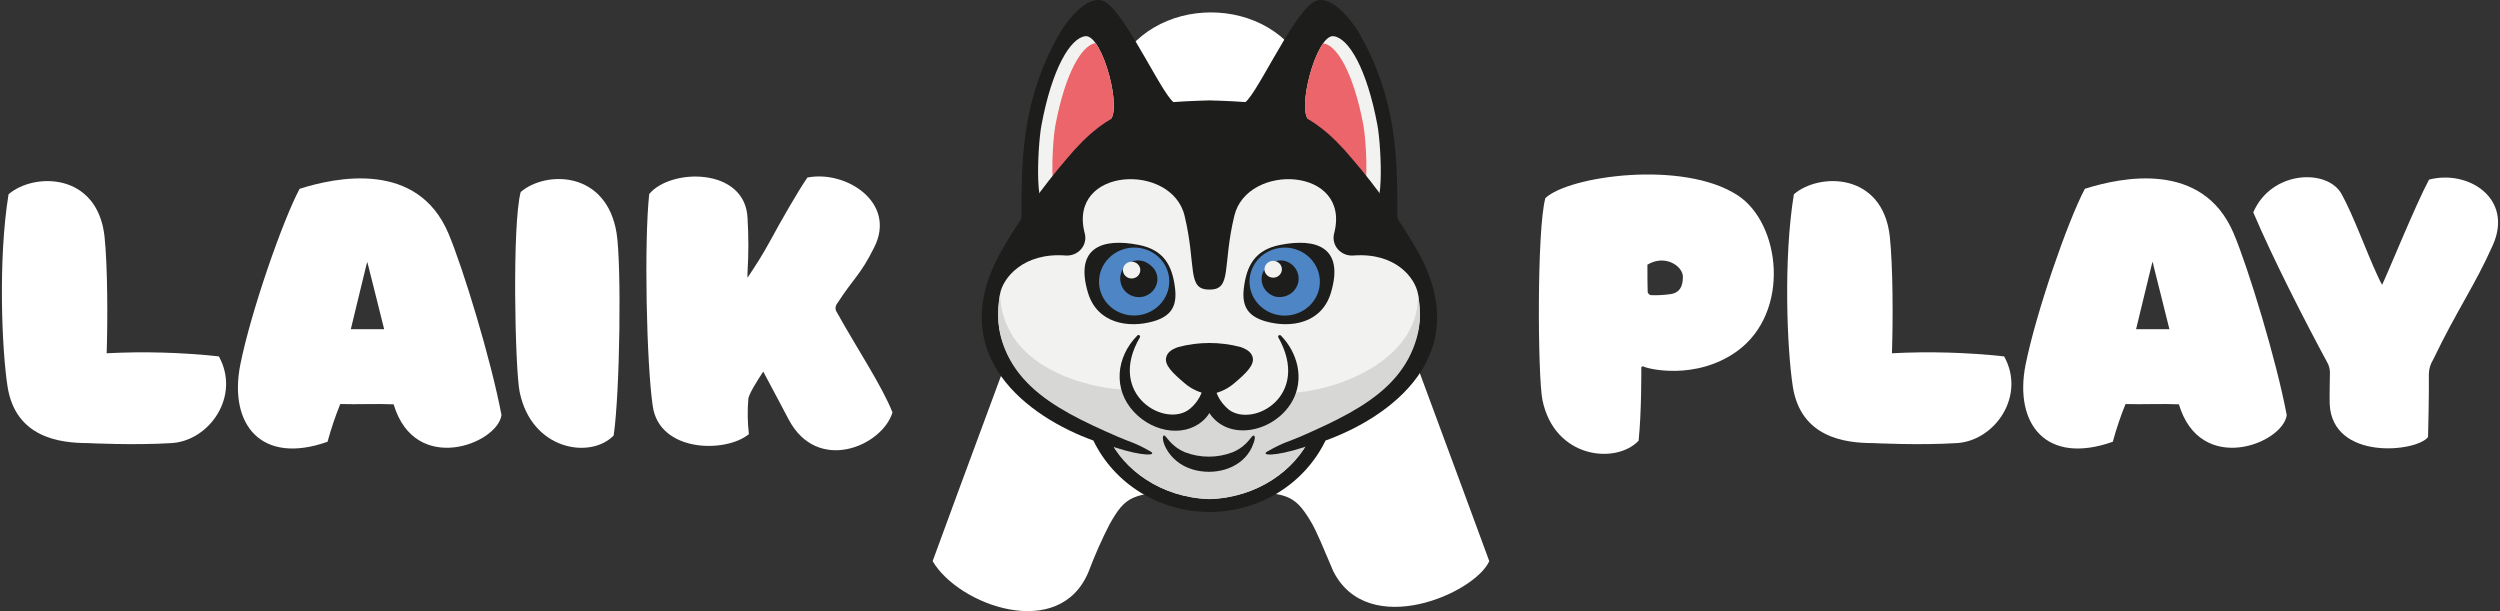 <svg width="180" height="44" viewBox="0 0 180 44" fill="none" xmlns="http://www.w3.org/2000/svg">
<rect x="0" y="0" width="180" height="44" fill="#333333" stroke="none"/>
<g clip-path="url(#clip0_80_111)">
<path d="M6.312 31.902C4.304 31.902 1.104 31.504 0.54 27.81C0.131 25.155 -0.144 18.647 0.616 13.989C2.411 12.426 6.996 12.387 7.524 17.007C7.756 19.231 7.756 23.078 7.68 25.435C10.374 25.296 13.076 25.371 15.758 25.66C17.336 28.506 15.092 31.731 12.363 31.902C9.634 32.073 6.312 31.902 6.312 31.902Z" fill="white"/>
<path d="M21.571 13.594C24.242 12.744 30.058 11.558 32.284 16.8C33.337 19.287 35.364 25.925 36.106 29.884C35.834 31.949 29.881 34.277 28.342 29.111C27.121 29.055 25.747 29.129 24.499 29.09C24.139 29.978 23.833 30.885 23.583 31.807C18.784 33.504 16.461 30.542 17.3 26.264C18.058 22.473 20.323 15.951 21.571 13.594ZM27.659 23.701C27.286 22.172 26.898 20.683 26.526 19.175C26.498 19.063 26.441 18.857 26.441 18.857C26.441 18.857 26.383 19.063 26.352 19.193C26.001 20.668 25.628 22.143 25.259 23.701H27.659Z" fill="white"/>
<path d="M44.184 31.353C42.544 33.07 38.27 32.448 37.412 28.205C37.08 26.527 36.866 16.11 37.492 13.821C39.305 12.275 43.674 12.275 44.397 16.8C44.748 19.051 44.644 28.197 44.184 31.353Z" fill="white"/>
<path d="M55.555 17.157C56.166 16.025 57.408 13.839 58.132 12.783C60.901 12.237 64.57 14.573 62.949 17.798C61.935 19.833 61.526 19.928 60.278 21.851C60.204 21.942 60.162 22.054 60.159 22.17C60.155 22.285 60.191 22.399 60.26 22.494C61.682 25.058 63.517 27.804 64.259 29.695C63.517 32.126 58.852 34.12 56.785 30.203C56.376 29.412 55.87 28.489 54.954 26.754C54.505 27.433 53.959 28.3 53.882 28.695C53.809 29.549 53.821 30.407 53.919 31.259C52.243 32.636 47.462 32.58 46.995 29.223C46.546 26.093 46.369 17.514 46.742 13.971C48.302 12.086 53.687 12.048 53.824 15.724C53.901 17.001 53.901 18.282 53.824 19.559C53.813 19.703 53.813 19.848 53.824 19.992C54.462 19.025 54.813 18.515 55.555 17.157Z" fill="white"/>
<path d="M118.309 26.376H118.272C118.247 26.392 118.22 26.404 118.193 26.415C118.182 26.425 118.176 26.439 118.174 26.453C118.174 26.772 118.193 29.698 117.979 31.731C116.358 33.448 111.91 33.032 111.052 28.781C110.719 27.102 110.643 16.544 111.266 14.264C112.963 12.659 121.197 11.511 125.098 14.054C128.203 16.054 128.963 22.465 125.062 25.291C122.094 27.415 118.602 26.565 118.309 26.376ZM118.614 19.043C118.614 19.833 118.614 20.361 118.632 21.022C118.632 21.099 118.77 21.249 118.846 21.249C119.336 21.271 119.827 21.245 120.311 21.172C120.894 21.078 121.169 20.683 121.169 19.928C121.169 19.172 119.908 18.287 118.623 19.051L118.614 19.043Z" fill="white"/>
<path d="M134.855 31.902C132.843 31.902 129.644 31.504 129.079 27.81C128.67 25.155 128.395 18.647 129.159 13.989C130.951 12.426 135.536 12.387 136.064 17.007C136.299 19.231 136.299 23.078 136.22 25.435C138.914 25.296 141.616 25.371 144.297 25.66C145.879 28.506 143.635 31.731 140.903 31.902C138.17 32.073 134.855 31.902 134.855 31.902Z" fill="white"/>
<path d="M150.11 13.594C152.784 12.744 158.597 11.558 160.822 16.8C161.875 19.287 163.902 25.925 164.644 29.884C164.373 31.949 158.423 34.277 156.881 29.111C155.66 29.055 154.286 29.129 153.038 29.09C152.677 29.978 152.372 30.885 152.122 31.807C147.323 33.504 145.003 30.542 145.839 26.264C146.608 22.473 148.861 15.951 150.11 13.594ZM156.197 23.701C155.828 22.172 155.437 20.683 155.065 19.175C155.065 19.093 154.982 18.842 154.982 18.842C154.982 18.842 154.924 19.06 154.891 19.193C154.54 20.668 154.167 22.143 153.798 23.701H156.197Z" fill="white"/>
<path d="M174.89 12.933C177.68 12.198 180.977 14.255 179.493 17.63C178.208 20.532 176.898 22.323 175.183 25.904C174.986 26.218 174.881 26.576 174.877 26.943C174.899 28.601 174.819 31.185 174.819 31.468C173.98 32.56 167.911 33.182 167.737 29.073C167.718 28.621 167.755 27.037 167.755 26.792C167.748 26.533 167.674 26.28 167.541 26.055C165.96 23.134 163.619 18.553 162.236 15.29C163.542 12.255 167.581 12.125 168.595 13.972C169.434 15.479 170.426 18.231 171.15 19.777C171.229 19.966 171.455 20.432 171.513 20.503C171.855 19.824 173.952 14.668 174.89 12.933Z" fill="white"/>
<path d="M107.227 40.401C107.227 40.374 94.475 5.853 94.161 5.236C91.697 -0.552 82.682 -0.555 80.216 5.236C79.91 5.847 67.134 40.377 67.15 40.401C69.006 43.584 76.308 46.239 78.384 41.144C78.819 39.991 79.319 38.861 79.883 37.761C81.043 35.696 81.544 35.448 85.351 35.421C86.221 35.421 88.263 35.421 88.947 35.421C92.625 35.448 93.181 35.586 94.341 37.486C94.833 38.297 95.315 39.551 95.993 41.121C98.493 46.1 106.204 42.723 107.227 40.401ZM87.188 15.325L90.134 24.839H84.242L87.188 15.325Z" fill="white"/>
<path d="M73.493 17.621C73.735 13.918 72.883 8.537 76.146 2.658C76.971 1.183 78.491 -0.531 79.602 0.159C81.193 1.153 83.971 7.487 84.657 7.425L73.493 17.621Z" fill="#1D1D1B"/>
<path d="M89.502 7.425C90.189 7.487 92.964 1.153 94.558 0.159C95.669 -0.531 97.189 1.177 98.014 2.658C101.283 8.537 100.425 13.918 100.664 17.621L89.502 7.425Z" fill="#1D1D1B"/>
<path d="M78.149 2.605C77.071 2.723 75.74 4.93 74.98 9.042C74.702 10.546 74.409 16.352 75.725 14.405L79.834 8.709C80.906 8.183 79.395 2.472 78.149 2.605Z" fill="#F2F2F1"/>
<path d="M99.18 9.042C98.42 4.93 97.088 2.723 96.008 2.605C94.765 2.472 93.26 8.183 94.326 8.709L98.432 14.405C99.751 16.352 99.457 10.546 99.18 9.042Z" fill="#F2F2F1"/>
<path d="M75.988 9.021C75.801 10.03 75.609 13.151 75.988 14.036L79.831 8.706C80.692 8.284 79.883 4.508 78.888 3.1C77.902 3.227 76.699 5.248 75.988 9.021Z" fill="#EB656A"/>
<path d="M95.269 3.121C94.271 4.514 93.462 8.29 94.326 8.726L98.166 14.036C98.542 13.125 98.35 10.021 98.166 9.021C97.458 5.257 96.258 3.236 95.269 3.121Z" fill="#EB656A"/>
<path d="M87.079 7.228C82.219 7.369 79.959 7.641 76.772 11.47C75.019 13.515 73.462 15.71 72.12 18.028C67.815 25.624 74.144 30.064 78.723 31.719C79.465 33.256 80.646 34.556 82.126 35.467C83.606 36.378 85.325 36.862 87.08 36.862C88.835 36.862 90.554 36.378 92.034 35.467C93.514 34.556 94.695 33.256 95.437 31.719C100.016 30.064 106.342 25.624 102.04 18.028C100.698 15.71 99.14 13.514 97.385 11.47C94.201 7.641 91.942 7.369 87.079 7.228Z" fill="#1D1D1B"/>
<path d="M87.079 20.848C85.43 20.869 86.163 19.172 85.29 15.538C84.374 11.679 76.855 12.015 78.1 16.797C78.154 16.994 78.158 17.201 78.112 17.399C78.067 17.598 77.973 17.783 77.838 17.94C77.703 18.096 77.532 18.219 77.338 18.299C77.144 18.378 76.933 18.412 76.723 18.396C73.671 18.166 72.205 20.022 72.004 21.161C70.999 26.813 75.795 29.421 79.801 31.462C80.906 33.837 83.604 35.819 87.079 35.929C90.556 35.819 93.251 33.837 94.359 31.462C98.365 29.427 103.1 26.813 102.095 21.161C101.894 20.022 100.496 18.166 97.437 18.396C97.227 18.412 97.016 18.378 96.822 18.299C96.628 18.219 96.457 18.096 96.322 17.94C96.187 17.783 96.093 17.598 96.048 17.399C96.002 17.201 96.006 16.994 96.06 16.797C97.305 12.015 89.799 11.679 88.871 15.538C87.994 19.172 88.727 20.869 87.079 20.848Z" fill="#F2F2F1"/>
<path d="M72.004 21.17C70.999 26.822 75.795 29.43 79.801 31.471C80.906 33.846 83.604 35.828 87.079 35.938C90.556 35.828 93.251 33.846 94.359 31.471C98.365 29.436 103.1 26.822 102.095 21.17C102.233 25.654 96.906 27.955 93.309 28.264C91.853 30.2 89.185 31.008 87.079 29.318C84.636 31.008 82.658 30.356 80.839 28.046C78.451 27.934 72.175 26.547 72.004 21.17Z" fill="#D7D7D6"/>
<path d="M87.079 28.397C86.413 28.303 85.791 28.022 85.29 27.589C84.413 26.848 83.836 26.279 83.965 25.739C84.032 25.444 84.239 25.191 84.835 24.987C86.304 24.598 87.856 24.598 89.325 24.987C89.918 25.191 90.128 25.456 90.195 25.739C90.32 26.279 89.744 26.848 88.871 27.589C88.368 28.022 87.745 28.303 87.079 28.397Z" fill="#1D1D1B"/>
<path d="M84.606 20.774C84.749 22.016 84.349 22.754 83.052 23.134C81.235 23.654 78.992 23.285 78.332 21.069C77.358 17.806 79.373 17.116 81.996 17.635C83.766 17.983 84.41 19.078 84.606 20.774Z" fill="#1D1D1B"/>
<path d="M89.554 20.774C89.411 22.016 89.811 22.754 91.108 23.134C92.94 23.654 95.168 23.285 95.828 21.069C96.802 17.806 94.787 17.116 92.164 17.635C90.394 17.983 89.75 19.078 89.554 20.774Z" fill="#1D1D1B"/>
<path d="M81.104 17.886C80.449 18.032 79.88 18.422 79.522 18.971C79.163 19.52 79.044 20.184 79.19 20.819C79.263 21.131 79.4 21.427 79.591 21.689C79.783 21.951 80.026 22.174 80.308 22.345C80.589 22.515 80.902 22.631 81.229 22.684C81.557 22.738 81.892 22.728 82.215 22.656C82.87 22.51 83.438 22.12 83.796 21.57C84.154 21.021 84.273 20.358 84.126 19.724C84.054 19.411 83.918 19.115 83.726 18.853C83.535 18.591 83.291 18.369 83.011 18.198C82.73 18.027 82.417 17.912 82.09 17.858C81.762 17.805 81.427 17.814 81.104 17.886ZM82.295 21.364C82.121 21.401 81.942 21.404 81.768 21.373C81.593 21.342 81.427 21.278 81.278 21.185C81.129 21.092 81 20.971 80.9 20.829C80.799 20.688 80.729 20.529 80.692 20.361C80.608 20.023 80.667 19.666 80.854 19.369C81.042 19.073 81.344 18.86 81.693 18.777C81.945 18.727 82.206 18.753 82.441 18.851C82.71 18.972 82.942 19.158 83.116 19.391C83.198 19.51 83.259 19.642 83.296 19.78C83.38 20.118 83.321 20.475 83.134 20.772C82.946 21.069 82.644 21.282 82.295 21.364Z" fill="url(#paint0_radial_80_111)"/>
<path d="M93.056 17.886C93.711 18.032 94.28 18.422 94.638 18.971C94.997 19.521 95.116 20.185 94.97 20.819C94.859 21.291 94.605 21.72 94.242 22.053C93.878 22.386 93.42 22.607 92.927 22.688C92.433 22.77 91.925 22.709 91.468 22.511C91.01 22.314 90.624 21.991 90.356 21.581C90.089 21.172 89.953 20.695 89.966 20.211C89.98 19.727 90.141 19.258 90.43 18.863C90.718 18.467 91.122 18.164 91.59 17.99C92.057 17.816 92.567 17.78 93.056 17.886ZM91.865 21.364C92.215 21.43 92.578 21.361 92.877 21.173C93.175 20.985 93.387 20.692 93.466 20.356C93.545 20.02 93.486 19.668 93.302 19.373C93.117 19.078 92.821 18.865 92.476 18.777C92.225 18.727 91.963 18.753 91.728 18.851C91.805 18.889 91.869 18.949 91.911 19.022C91.972 19.142 91.986 19.279 91.952 19.409C91.918 19.538 91.837 19.652 91.725 19.73C91.674 19.767 91.614 19.793 91.552 19.806C91.489 19.818 91.424 19.817 91.362 19.803C91.299 19.788 91.241 19.761 91.191 19.723C91.141 19.684 91.1 19.635 91.072 19.579C91.052 19.518 91.045 19.454 91.05 19.391C90.97 19.511 90.911 19.642 90.873 19.78C90.789 20.117 90.846 20.473 91.032 20.769C91.218 21.066 91.517 21.28 91.865 21.364Z" fill="url(#paint1_radial_80_111)"/>
<path d="M91.67 19.992C92.016 19.992 92.296 19.722 92.296 19.388C92.296 19.054 92.016 18.783 91.67 18.783C91.324 18.783 91.044 19.054 91.044 19.388C91.044 19.722 91.324 19.992 91.67 19.992Z" fill="#F2F2F1"/>
<path d="M81.476 20.051C81.822 20.051 82.102 19.781 82.102 19.447C82.102 19.113 81.822 18.842 81.476 18.842C81.131 18.842 80.851 19.113 80.851 19.447C80.851 19.781 81.131 20.051 81.476 20.051Z" fill="#F2F2F1"/>
<path d="M71.735 21.412C71.585 27.22 75.551 29.297 80.475 31.442C81.437 31.863 81.672 31.843 82.817 32.495C83.351 32.79 82.392 32.896 80.304 32.221C76.281 30.919 69.98 27.677 70.88 21.352C70.926 21.034 71.747 21.063 71.735 21.412Z" fill="#1D1D1B"/>
<path d="M102.342 21.412C102.489 27.173 98.597 29.259 93.724 31.394C92.723 31.834 92.451 31.822 91.261 32.501C90.72 32.796 91.731 32.896 93.868 32.206C97.894 30.881 104.092 27.645 103.197 21.367C103.161 21.034 102.342 21.063 102.342 21.412Z" fill="#1D1D1B"/>
<path d="M93.413 26.344C93.232 25.522 92.819 24.764 92.219 24.155C92.2 24.138 92.174 24.128 92.148 24.126C92.121 24.125 92.095 24.133 92.073 24.148C92.052 24.163 92.036 24.185 92.03 24.21C92.023 24.235 92.025 24.261 92.036 24.285C94.402 28.477 90.269 30.804 88.486 29.506C87.836 28.97 87.408 28.179 87.509 27.583C87.576 27.583 87.509 27.447 87.509 27.353C87.433 26.925 86.746 26.854 86.694 27.483C86.667 27.859 86.562 28.226 86.385 28.563C86.208 28.899 85.963 29.198 85.665 29.442C83.907 30.863 79.648 28.421 82.075 24.285C82.088 24.261 82.091 24.233 82.085 24.207C82.079 24.181 82.063 24.158 82.04 24.142C82.017 24.126 81.99 24.119 81.962 24.121C81.934 24.124 81.908 24.136 81.889 24.155C80.335 25.733 80.139 28.034 81.629 29.642C83.119 31.25 85.537 31.504 86.819 30.085C87.219 29.642 86.932 29.633 87.329 30.07C89.393 32.365 94.183 30.07 93.413 26.344Z" fill="#1D1D1B"/>
<path d="M90.302 31.38C90.095 31.238 89.945 32.061 88.754 32.56C87.65 32.986 86.418 32.986 85.314 32.56C84.251 32.108 83.962 31.338 83.812 31.353C83.507 31.383 83.968 33.253 85.897 33.808C87.381 34.241 89.185 33.808 89.994 32.471C90.131 32.271 90.47 31.492 90.302 31.38Z" fill="#1D1D1B"/>
</g>
<defs>
<radialGradient id="paint0_radial_80_111" cx="0" cy="0" r="1" gradientUnits="userSpaceOnUse" gradientTransform="translate(77.128 14.024) scale(3.885 3.754)">
<stop offset="0.16" stop-color="#71C5DF"/>
<stop offset="0.57" stop-color="#70C3DE"/>
<stop offset="0.72" stop-color="#6CBCDB"/>
<stop offset="0.83" stop-color="#66B1D6"/>
<stop offset="0.91" stop-color="#5DA0CF"/>
<stop offset="0.99" stop-color="#518AC6"/>
<stop offset="1" stop-color="#4E85C4"/>
</radialGradient>
<radialGradient id="paint1_radial_80_111" cx="0" cy="0" r="1" gradientUnits="userSpaceOnUse" gradientTransform="translate(-36111.7 -35180.5) scale(92.441 89.372)">
<stop offset="0.16" stop-color="#71C5DF"/>
<stop offset="0.57" stop-color="#70C3DE"/>
<stop offset="0.72" stop-color="#6CBCDB"/>
<stop offset="0.83" stop-color="#66B1D6"/>
<stop offset="0.91" stop-color="#5DA0CF"/>
<stop offset="0.99" stop-color="#518AC6"/>
<stop offset="1" stop-color="#4E85C4"/>
</radialGradient>
<clipPath id="clip0_80_111">
<rect width="180" height="44" fill="white"/>
</clipPath>
</defs>
</svg>
